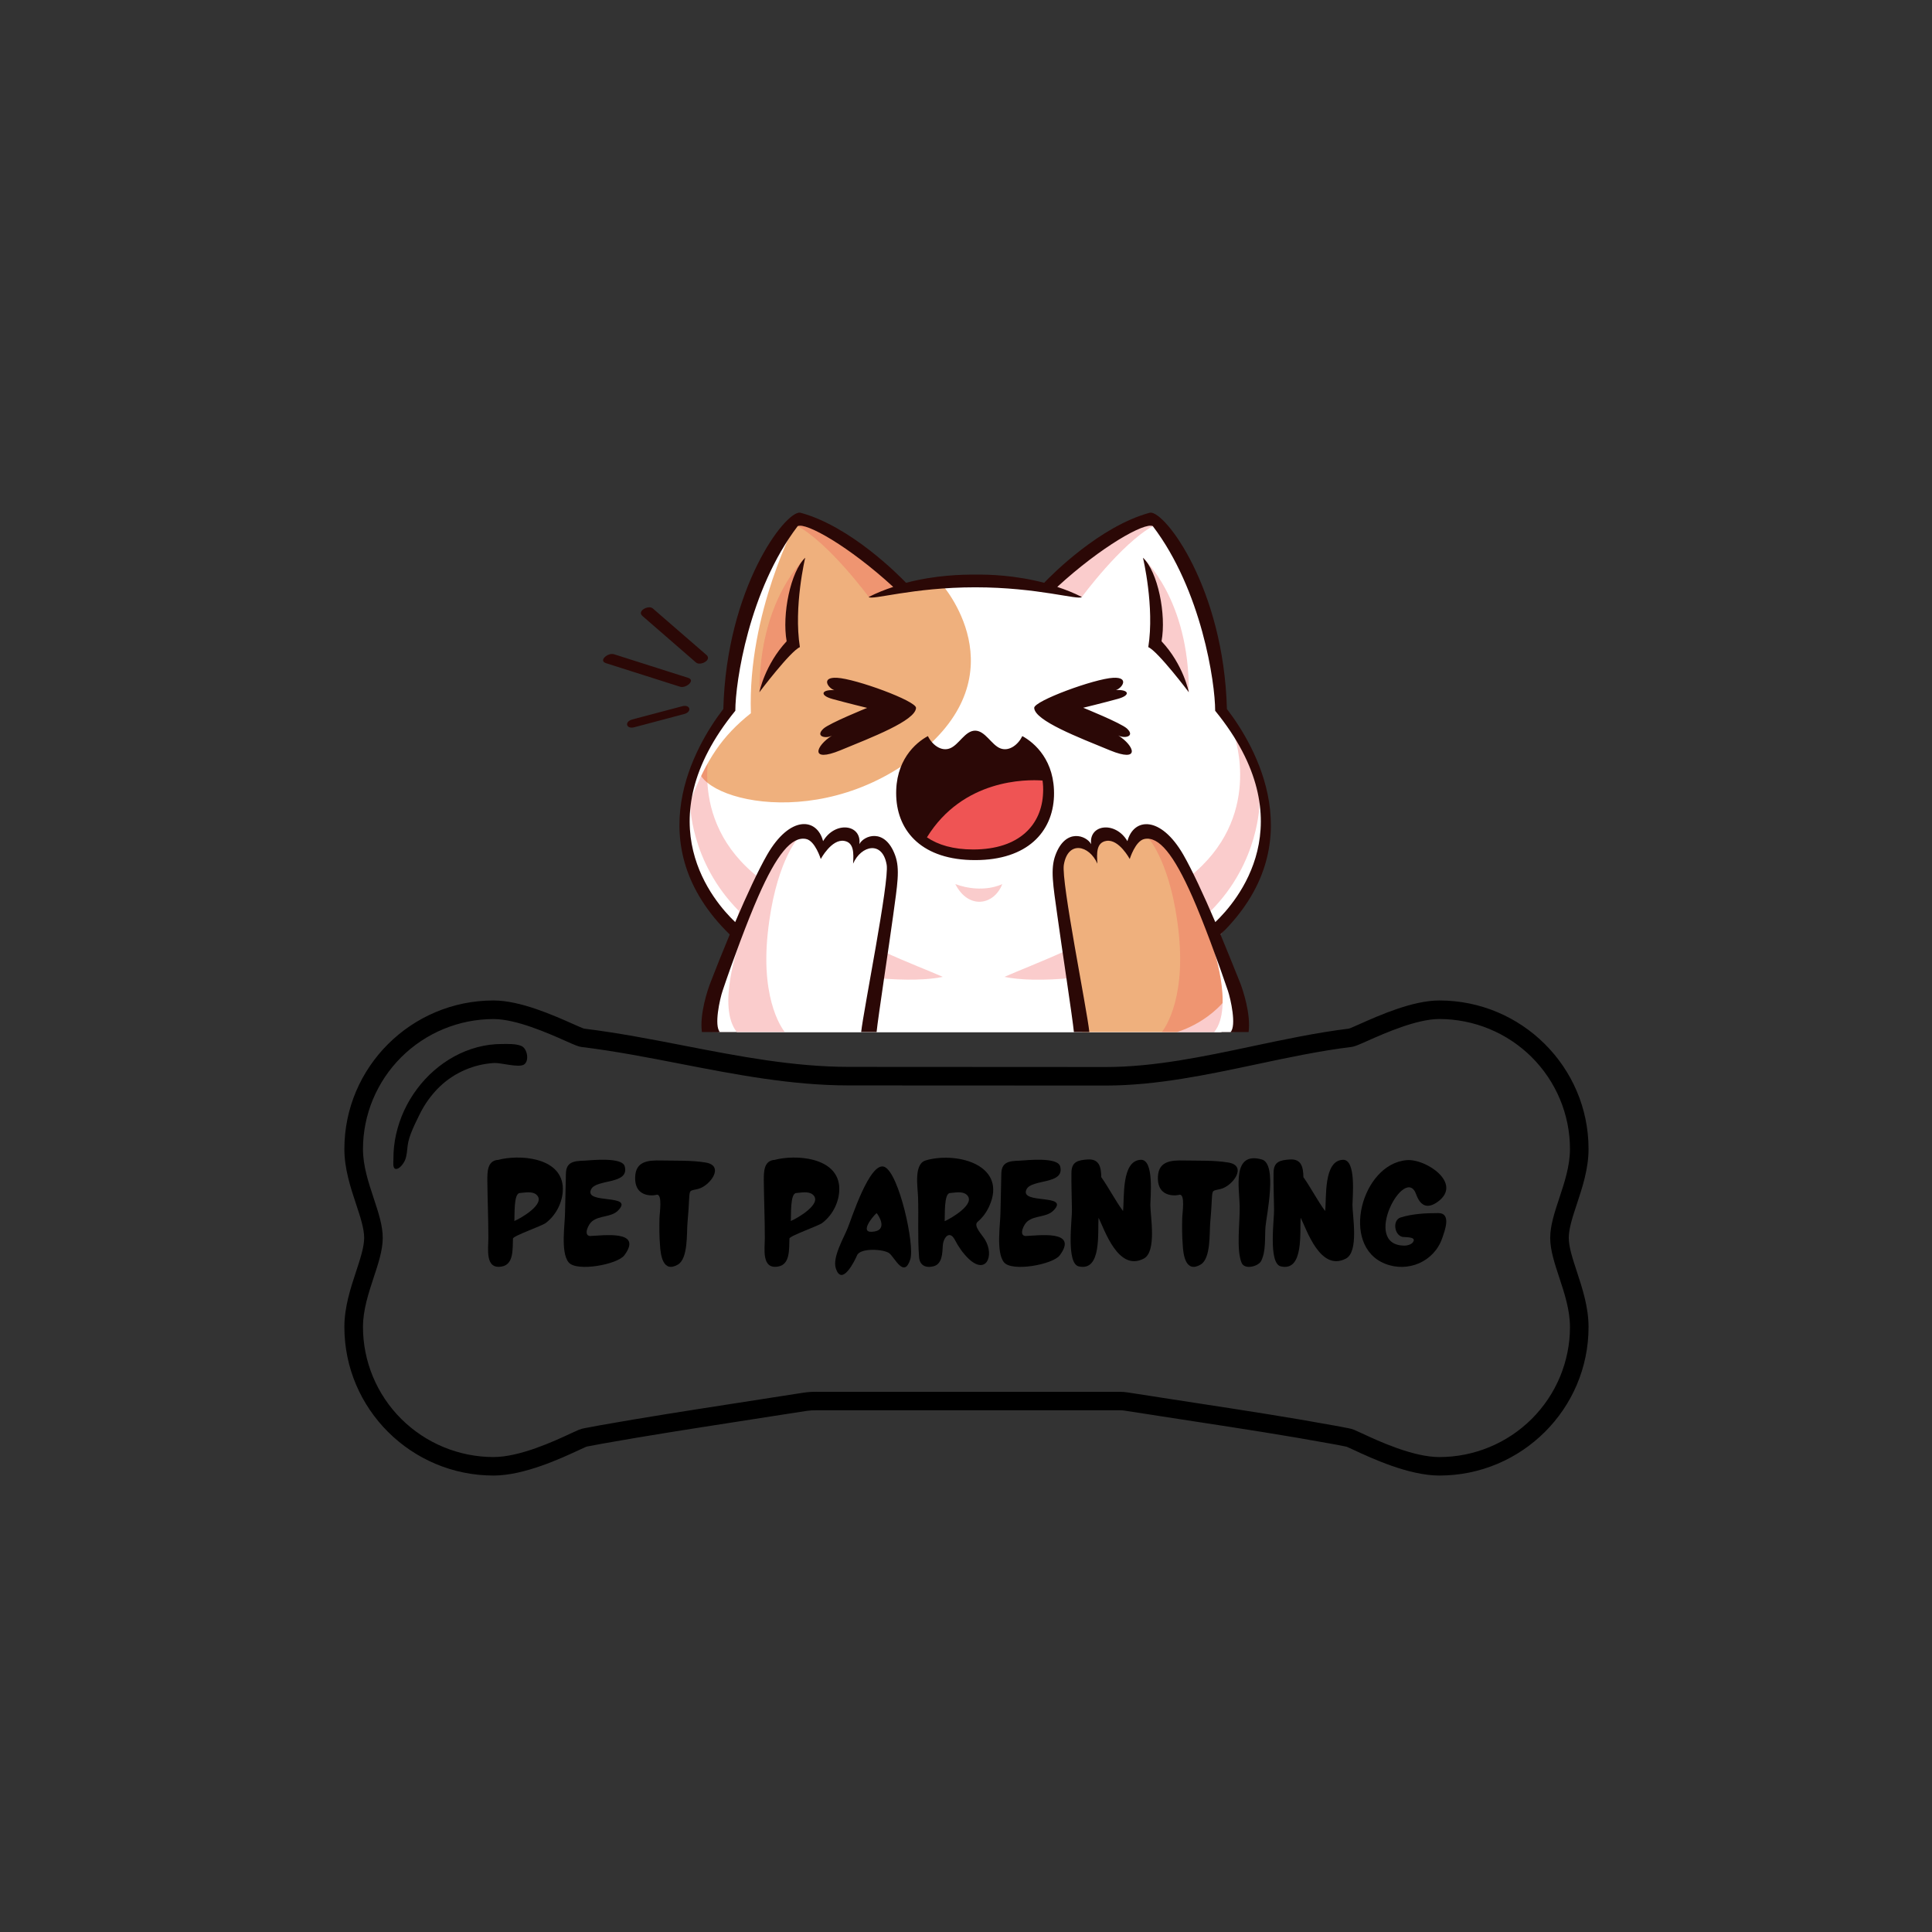 <svg xmlns="http://www.w3.org/2000/svg"
    xmlns:xlink="http://www.w3.org/1999/xlink" width="500" zoomAndPan="magnify" viewBox="0 0 375 375" height="500" preserveAspectRatio="xMidYMid meet" version="1.0">
    <rect x="0" y="0" width="375" height="375" fill="#333333" stroke="none"/>
    <defs>
        <g/>
        <clipPath id="cb136ef634">
            <path d="M 132 100 L 246 100 L 246 200.391 L 132 200.391 Z M 132 100 " clip-rule="nonzero"/>
        </clipPath>
        <clipPath id="d04c3716a3">
            <path d="M 135 100 L 240 100 L 240 200.391 L 135 200.391 Z M 135 100 " clip-rule="nonzero"/>
        </clipPath>
        <clipPath id="4ffecd0984">
            <path d="M 132 101 L 246 101 L 246 200.391 L 132 200.391 Z M 132 101 " clip-rule="nonzero"/>
        </clipPath>
        <clipPath id="710b602ee7">
            <path d="M 117 99.141 L 247 99.141 L 247 200.391 L 117 200.391 Z M 117 99.141 " clip-rule="nonzero"/>
        </clipPath>
        <clipPath id="dc3a7b16ab">
            <path d="M 66.848 194.168 L 308.348 194.168 L 308.348 286.418 L 66.848 286.418 Z M 66.848 194.168 " clip-rule="nonzero"/>
        </clipPath>
    </defs>
    <g clip-path="url(#cb136ef634)">
        <path fill="#ffffff" d="M 143.02 200.324 C 143.02 200.324 142.383 200.324 141.613 196.117 C 140.66 190.855 142.809 181.121 143.125 180.355 C 140.926 178.688 132.344 170.699 132.77 159.645 C 133.191 148.59 141.484 137.43 141.484 137.43 C 141.484 137.43 142.727 113.969 155.176 100.664 C 159.707 101.117 172.5 112.117 174.832 114.18 C 180.715 112.383 197.508 112.621 203.73 114.129 C 203.73 114.129 212.234 104.395 223.996 101.223 C 225.984 101.934 239.359 124.309 236.871 137.668 C 240.871 141.316 254.566 162.051 235.758 181.359 C 239.359 191.438 237.082 200.348 237.082 200.348 Z M 143.02 200.324 C 143.02 200.324 141.613 199.609 141.246 197.07 C 140.422 191.488 142.754 181.332 143.125 180.379 C 140.926 178.715 132.344 170.727 132.77 159.672 C 133.191 148.617 141.484 137.453 141.484 137.453 C 141.484 137.453 142.199 114.523 154.648 101.223 C 159.176 101.672 172.5 112.145 174.832 114.207 C 180.715 112.41 197.508 112.648 203.73 114.152 C 203.73 114.152 211.52 104.422 223.254 101.246 C 225.242 101.961 239.332 124.336 236.844 137.691 C 240.844 141.344 254.539 162.078 235.73 181.387 C 239.332 191.461 236.816 200.375 236.816 200.375 L 143.02 200.375 Z M 143.02 200.324 " fill-opacity="1" fill-rule="nonzero"/>
    </g>
    <g clip-path="url(#d04c3716a3)">
        <path fill="#efb07d" d="M 182.727 113.309 C 182.727 113.309 198.273 130.578 178.09 146.5 C 157.906 162.422 132.316 154.383 135.789 147.531 C 135.789 147.531 139.152 139.016 142.305 137.031 C 140.371 131.926 144.926 117.672 149.086 109.234 C 149.086 109.234 153.27 101.246 155.176 100.691 C 157.086 100.137 169.402 108.707 174.383 113.254 C 177.562 113.652 182.727 113.309 182.727 113.309 Z M 228.422 200.324 C 228.422 200.324 235.891 198.312 239.625 191.41 C 235.203 180.512 230.406 165.598 226.328 162.793 C 222.246 159.988 221.137 162.371 219.465 164.883 C 217.93 162.051 213.426 159.883 212.023 164.883 C 210.273 162.527 205.004 162.184 205.215 170.676 C 205.453 179.164 210.062 200.324 210.062 200.324 Z M 228.422 200.324 " fill-opacity="1" fill-rule="nonzero"/>
    </g>
    <g clip-path="url(#4ffecd0984)">
        <path fill="#ef5454" d="M 154.328 123.227 C 154.328 123.227 150.516 129.07 147.418 134.359 C 147.336 116.191 156.344 108.281 156.344 108.281 C 154.039 113.203 154.328 123.227 154.328 123.227 Z M 224.184 123.227 C 224.184 123.227 227.625 129.07 230.75 134.359 C 230.832 116.191 221.824 108.281 221.824 108.281 C 224.129 113.203 224.184 123.227 224.184 123.227 Z M 147.418 170.461 C 132.582 158.957 138.383 142.902 138.383 142.902 C 130.227 151.656 130.992 170.145 140.504 179.43 C 141.191 180.09 141.934 180.723 142.754 181.305 C 144.156 177.922 146.094 173.504 147.418 170.461 Z M 171.391 184.664 L 170.566 189.875 C 175.707 190.324 180.211 190.219 182.992 189.609 C 180.477 188.473 176.367 186.941 171.391 184.664 Z M 207.68 184.164 C 202.195 186.703 197.668 188.395 194.965 189.609 C 197.879 190.246 202.672 190.352 208.078 189.824 Z M 239.598 142.902 C 239.598 142.902 245.32 158.746 230.832 170.223 C 232.051 173.188 234.09 178.055 235.52 181.066 C 236.207 180.539 236.871 179.984 237.453 179.43 C 246.988 170.145 247.758 151.656 239.598 142.902 Z M 223.016 162.82 C 223.016 162.82 227.441 167.793 228.816 181.332 C 230.195 194.875 225.508 200.324 225.508 200.324 L 239.598 200.324 C 239.598 200.324 241.266 197.492 239.863 193.207 C 238.484 188.922 229.797 165.359 225.48 162.793 C 221.188 160.227 223.016 162.82 223.016 162.82 Z M 152.344 162.766 C 148.027 165.332 139.336 188.922 137.961 193.18 C 136.582 197.465 138.223 200.297 138.223 200.297 L 152.316 200.297 C 152.316 200.297 147.602 194.82 149.004 181.305 C 150.383 167.766 154.809 162.793 154.809 162.793 C 154.809 162.793 156.66 160.227 152.344 162.766 Z M 194.539 171.602 C 194.539 171.602 190.805 173.559 185.43 171.602 C 188.023 176.676 193.004 175.645 194.539 171.602 Z M 209.984 115.875 C 209.984 115.875 217.531 105.613 223.758 102.121 C 223.996 101.223 220.66 100.48 215.281 104.633 C 209.902 108.785 203.73 114.152 203.73 114.152 Z M 174.887 114.152 C 174.887 114.152 168.715 108.785 163.336 104.633 C 157.957 100.48 154.621 101.223 154.859 102.121 C 161.086 105.613 168.633 115.875 168.633 115.875 Z M 174.887 114.152 " fill-opacity="0.298" fill-rule="nonzero"/>
        <path fill="#ffffff" d="M 154.621 101.223 C 154.621 101.223 145.086 118.887 145.746 138.434 C 140.078 142.93 137.113 147.531 134.094 155.254 C 133.984 150.574 136.793 145.23 141.457 137.453 C 142.172 127.512 148.105 107.25 154.621 101.223 Z M 141.695 180.25 C 141.695 180.25 142.676 180.355 143.441 176.836 C 133.855 167.234 133.934 155.73 133.934 155.73 C 128.926 166.734 141.695 180.25 141.695 180.25 Z M 139.707 200.324 C 140.371 200.324 141.855 200.324 143.02 200.324 C 139.07 195.402 143.441 183.289 143.441 183.289 C 135.895 193.207 137.906 200.324 139.707 200.324 Z M 235.254 183.289 C 235.254 183.289 239.598 195.402 235.68 200.324 C 237.027 200.324 238.113 200.324 238.805 200.324 C 240.129 199.898 240.34 199.848 240.34 199.848 C 240.34 199.848 242.805 193.207 235.254 183.289 Z M 244.473 155.758 C 244.473 155.758 244.551 167.262 234.961 176.863 C 235.73 180.379 236.898 181.41 236.898 181.41 C 236.898 181.41 249.48 166.734 244.473 155.758 Z M 244.473 155.758 " fill-opacity="1" fill-rule="nonzero"/>
    </g>
    <g clip-path="url(#710b602ee7)">
        <path fill="#2b0806" d="M 216.074 131.559 C 212.422 131.742 200.688 136.055 200.738 137.402 C 200.844 139.887 209.375 143.141 215.414 145.629 C 221.453 148.113 220.207 144.754 217.055 142.746 C 218.195 143.406 220.445 142.984 218.727 141.395 C 217.531 140.312 210.25 137.375 210.25 137.375 C 210.25 137.375 214.168 136.422 216.949 135.656 C 219.574 134.941 219.121 133.805 216.605 133.938 C 217.824 133.566 219.254 131.398 216.074 131.559 Z M 198.434 142.875 C 197.641 144.516 195.891 145.918 194.168 145.258 C 192.449 144.598 191.23 141.82 189.27 141.82 C 187.309 141.82 186.117 144.598 184.367 145.258 C 182.648 145.918 180.898 144.516 180.105 142.875 C 177.691 144.172 173.695 147.637 173.957 154.566 C 174.223 161.496 179.098 166.945 189.27 166.945 C 199.414 166.945 204.316 161.469 204.578 154.566 C 204.816 147.637 200.816 144.172 198.434 142.875 Z M 163.125 145.629 C 169.164 143.141 177.691 139.887 177.801 137.402 C 177.852 136.055 166.09 131.742 162.461 131.559 C 159.285 131.398 160.715 133.566 161.957 133.965 C 159.441 133.805 158.992 134.969 161.613 135.684 C 164.395 136.449 168.316 137.402 168.316 137.402 C 168.316 137.402 161.031 140.34 159.84 141.422 C 158.117 143.008 160.371 143.434 161.508 142.77 C 158.328 144.754 157.086 148.113 163.125 145.629 Z M 221.852 108.258 C 221.852 108.258 224.129 117.777 222.883 125.605 C 224.738 126.398 230.75 134.359 230.75 134.359 C 230.75 134.359 229.719 129.02 225.453 124.469 C 226.406 119.285 224.738 110.953 221.852 108.258 Z M 236.898 181.387 C 254.828 163.93 243.676 144.809 238.141 137.613 C 237.531 114.18 226.117 99.156 223.227 99.504 C 213.453 102.121 204.023 111.695 202.672 113.121 C 197.031 111.641 191.84 111.484 189.27 111.535 C 186.699 111.508 181.508 111.641 175.867 113.121 C 174.488 111.695 165.086 102.121 155.309 99.504 C 152.395 99.156 141.008 114.18 140.398 137.613 C 134.887 144.781 123.734 163.902 141.641 181.387 L 141.613 181.465 C 140.316 184.586 139.02 187.812 137.828 190.906 C 137.402 192.043 135.762 196.75 136.238 200.324 C 137.086 200.324 139.629 200.324 139.734 200.324 C 138.57 199.078 139.707 193.922 140.266 192.281 C 142.25 186.383 145.113 178.688 147.152 174.059 C 150.754 165.832 153.668 162.289 156.449 162.844 C 158.223 163.188 159.309 166.734 159.309 166.734 C 159.309 166.734 161.402 162.82 163.84 163.215 C 165.801 163.531 165.695 165.648 165.586 167.633 C 167.152 164.062 171.309 163.109 172.105 167.871 C 172.633 171.098 167.602 196.09 167.152 200.324 C 167.152 200.324 169.004 200.324 170.145 200.324 C 170.41 197.625 172.582 183.422 173.348 177.789 C 174.172 171.707 174.727 168.715 173.746 166.02 C 171.762 160.57 167.629 162.184 166.805 163.852 C 167.281 159.961 162.066 159.328 159.762 163.27 C 158.566 158.691 153.324 158.219 148.898 165.914 C 147.203 168.875 144.98 173.637 142.703 178.98 C 138.648 175.117 125.008 159.699 142.727 137.957 C 142.727 132.43 145.375 114.551 154.832 102.121 C 156.422 101.328 164.82 106.062 173.375 113.918 C 171.785 114.445 170.172 115.078 168.609 115.875 C 169.191 116.562 177.164 113.996 189.297 113.996 C 201.426 113.996 209.402 116.562 209.984 115.875 C 208.422 115.078 206.805 114.445 205.215 113.918 C 213.773 106.062 222.195 101.328 223.758 102.121 C 233.215 114.551 235.863 132.457 235.863 137.957 C 253.586 159.699 239.941 175.117 235.891 178.98 C 233.613 173.664 231.387 168.875 229.691 165.914 C 225.27 158.242 220.023 158.719 218.832 163.27 C 216.527 159.328 211.309 159.961 211.785 163.852 C 210.938 162.211 206.832 160.57 204.844 166.02 C 203.863 168.715 204.395 171.707 205.242 177.789 C 206.012 183.422 208.184 197.625 208.445 200.324 C 209.559 200.324 211.441 200.324 211.441 200.324 C 211.016 196.09 205.957 171.125 206.488 167.871 C 207.281 163.082 211.414 164.035 213.004 167.633 C 212.871 165.648 212.766 163.531 214.75 163.215 C 217.188 162.82 219.281 166.734 219.281 166.734 C 219.281 166.734 220.367 163.188 222.141 162.844 C 224.922 162.289 227.812 165.832 231.441 174.059 C 233.48 178.688 236.34 186.383 238.328 192.281 C 238.883 193.922 240.023 199.078 238.855 200.324 C 238.961 200.324 241.504 200.324 242.352 200.324 C 242.828 196.75 241.188 192.043 240.766 190.906 C 239.52 187.785 238.195 184.531 236.898 181.387 Z M 137.137 127.141 C 133.641 124.125 130.172 121.109 126.703 118.094 C 125.879 117.383 123.574 118.598 124.688 119.551 C 128.16 122.566 131.629 125.578 135.098 128.594 C 135.945 129.309 138.223 128.094 137.137 127.141 Z M 133.535 131.559 C 128.742 130.023 123.945 128.516 119.152 126.98 C 118.039 126.637 116.078 128.227 117.641 128.727 C 122.438 130.262 127.23 131.77 132.027 133.301 C 133.137 133.648 135.098 132.031 133.535 131.559 Z M 132.398 137.086 C 129.164 137.93 125.961 138.805 122.727 139.648 C 121.141 140.074 121.535 141.582 123.125 141.156 C 126.359 140.312 129.562 139.438 132.793 138.594 C 134.383 138.168 133.984 136.66 132.398 137.086 Z M 152.688 124.469 C 148.449 129.02 147.391 134.359 147.391 134.359 C 147.391 134.359 153.402 126.398 155.258 125.605 C 154.012 117.777 156.289 108.258 156.289 108.258 C 153.43 110.953 151.762 119.285 152.688 124.469 Z M 152.688 124.469 " fill-opacity="1" fill-rule="nonzero"/>
    </g>
    <path fill="#ef5454" d="M 202.355 151.5 C 202.461 152.238 202.512 153.031 202.461 153.906 C 202.223 160.043 197.906 164.883 188.898 164.883 C 185.059 164.883 182.09 164.008 179.918 162.527 C 186.887 151.234 199.121 151.262 202.355 151.5 Z M 202.355 151.5 C 202.461 152.238 202.512 153.031 202.461 153.906 C 202.223 160.043 197.906 164.883 188.898 164.883 C 185.059 164.883 182.09 164.008 179.918 162.527 C 186.887 151.234 199.121 151.262 202.355 151.5 Z M 202.355 151.5 " fill-opacity="1" fill-rule="nonzero"/>
    <g clip-path="url(#dc3a7b16ab)">
        <path fill="#000000" d="M 279.387 286.402 C 273.449 286.402 266.262 283.059 262.805 281.453 C 262.199 281.172 261.723 280.949 261.418 280.82 C 261.293 280.781 261.164 280.754 261.035 280.734 L 260.785 280.688 C 260.027 280.527 259.258 280.387 258.402 280.234 C 249.645 278.629 240.68 277.25 232.008 275.922 C 229.691 275.566 227.375 275.211 225.059 274.852 L 223.34 274.582 C 221.676 274.32 219.945 274.055 218.266 273.801 C 217.941 273.75 217.613 273.727 217.285 273.73 L 158.473 273.73 C 157.82 273.723 157.176 273.766 156.531 273.859 L 149.867 274.891 C 147.473 275.27 145.078 275.641 142.68 276.012 C 134.262 277.32 125.555 278.672 117.031 280.191 C 116.234 280.332 115.391 280.484 114.57 280.648 L 114.266 280.707 C 114.094 280.73 113.93 280.77 113.766 280.82 C 113.461 280.945 112.98 281.168 112.379 281.453 C 108.922 283.059 101.73 286.402 95.797 286.402 C 79.832 286.402 66.844 273.469 66.844 257.574 C 66.844 253.695 68.047 250.043 69.113 246.812 C 69.914 244.379 70.672 242.082 70.684 240.285 C 70.691 238.484 69.926 236.156 69.109 233.699 C 68.047 230.5 66.844 226.871 66.844 223.02 C 66.844 207.125 79.832 194.191 95.797 194.191 C 100.957 194.191 107.355 197.035 111.18 198.734 C 112.051 199.121 113.039 199.562 113.359 199.656 C 119.953 200.465 126.523 201.742 132.875 202.977 C 143.254 204.992 153.984 207.078 164.789 207.082 L 214.59 207.109 L 214.625 207.109 C 224.059 207.109 233.738 205.055 243.094 203.07 C 249.227 201.77 255.566 200.426 261.82 199.656 C 262.141 199.562 263.129 199.121 264 198.734 C 267.816 197.035 274.223 194.191 279.383 194.191 C 295.344 194.191 308.336 207.125 308.336 223.02 C 308.336 226.871 307.129 230.5 306.07 233.699 C 305.254 236.156 304.488 238.477 304.496 240.285 C 304.508 242.09 305.266 244.379 306.066 246.812 C 307.125 250.035 308.336 253.688 308.336 257.574 C 308.34 273.469 295.355 286.402 279.387 286.402 Z M 158.473 270.148 L 217.285 270.148 C 217.793 270.145 218.301 270.184 218.801 270.258 C 220.496 270.516 222.227 270.781 223.891 271.043 L 225.605 271.312 L 232.551 272.383 C 241.242 273.715 250.238 275.098 259.051 276.711 C 259.926 276.867 260.723 277.012 261.523 277.18 L 261.707 277.215 C 262.086 277.273 262.453 277.375 262.812 277.516 C 263.184 277.668 263.691 277.906 264.332 278.203 C 267.555 279.703 274.258 282.816 279.383 282.816 C 280.215 282.816 281.043 282.773 281.867 282.691 C 282.695 282.613 283.516 282.488 284.328 282.328 C 285.141 282.164 285.945 281.965 286.738 281.723 C 287.535 281.484 288.312 281.207 289.082 280.887 C 289.848 280.57 290.598 280.219 291.328 279.828 C 292.059 279.438 292.77 279.016 293.461 278.555 C 294.148 278.098 294.816 277.605 295.457 277.078 C 296.098 276.555 296.711 276 297.301 275.418 C 297.887 274.832 298.441 274.223 298.969 273.582 C 299.496 272.945 299.988 272.281 300.453 271.594 C 300.914 270.906 301.34 270.199 301.73 269.473 C 302.121 268.742 302.477 267.996 302.797 267.234 C 303.113 266.469 303.395 265.695 303.633 264.902 C 303.875 264.113 304.078 263.312 304.242 262.5 C 304.402 261.691 304.527 260.875 304.609 260.055 C 304.691 259.23 304.73 258.406 304.73 257.582 C 304.73 254.273 303.672 251.055 302.645 247.941 C 301.75 245.234 300.906 242.676 300.895 240.316 C 300.879 237.922 301.742 235.328 302.648 232.586 C 303.672 229.5 304.73 226.301 304.73 223.027 C 304.73 222.203 304.691 221.379 304.609 220.555 C 304.527 219.734 304.402 218.918 304.242 218.105 C 304.078 217.297 303.875 216.496 303.633 215.707 C 303.395 214.914 303.113 214.137 302.797 213.375 C 302.477 212.613 302.121 211.867 301.73 211.137 C 301.34 210.41 300.914 209.699 300.453 209.016 C 299.992 208.328 299.496 207.664 298.969 207.027 C 298.445 206.387 297.887 205.773 297.301 205.191 C 296.715 204.605 296.098 204.051 295.457 203.527 C 294.816 203.004 294.152 202.512 293.461 202.051 C 292.77 201.594 292.059 201.168 291.328 200.777 C 290.598 200.391 289.848 200.035 289.082 199.719 C 288.312 199.402 287.535 199.125 286.738 198.883 C 285.945 198.645 285.141 198.441 284.328 198.281 C 283.516 198.117 282.695 197.996 281.867 197.914 C 281.043 197.832 280.215 197.789 279.383 197.789 C 274.992 197.789 268.797 200.535 265.473 202.012 C 263.59 202.855 262.914 203.137 262.328 203.211 C 256.211 203.961 249.926 205.293 243.848 206.586 C 234.309 208.609 224.441 210.703 214.625 210.703 L 214.586 210.703 L 164.785 210.68 C 153.633 210.68 142.738 208.555 132.184 206.508 C 125.871 205.277 119.34 204.012 112.848 203.215 C 112.266 203.145 111.586 202.852 109.707 202.016 C 106.383 200.539 100.188 197.797 95.793 197.797 C 94.965 197.797 94.137 197.84 93.312 197.922 C 92.484 198.004 91.668 198.125 90.852 198.285 C 90.039 198.449 89.234 198.648 88.441 198.891 C 87.648 199.133 86.867 199.41 86.102 199.727 C 85.336 200.043 84.586 200.395 83.855 200.785 C 83.125 201.176 82.414 201.602 81.723 202.059 C 81.035 202.52 80.371 203.008 79.727 203.535 C 79.086 204.059 78.473 204.613 77.887 205.195 C 77.301 205.781 76.742 206.391 76.215 207.031 C 75.691 207.668 75.195 208.332 74.734 209.016 C 74.273 209.703 73.848 210.41 73.457 211.141 C 73.066 211.867 72.711 212.613 72.391 213.375 C 72.074 214.137 71.793 214.914 71.551 215.707 C 71.312 216.496 71.109 217.297 70.945 218.105 C 70.785 218.914 70.66 219.73 70.578 220.555 C 70.496 221.375 70.453 222.199 70.453 223.023 C 70.453 226.297 71.512 229.492 72.535 232.582 C 73.445 235.324 74.305 237.918 74.289 240.312 C 74.277 242.672 73.441 245.23 72.539 247.938 C 71.516 251.051 70.453 254.27 70.453 257.574 C 70.453 258.402 70.496 259.227 70.578 260.051 C 70.66 260.871 70.781 261.688 70.945 262.496 C 71.105 263.309 71.309 264.109 71.551 264.898 C 71.793 265.688 72.07 266.465 72.391 267.23 C 72.707 267.992 73.062 268.738 73.453 269.469 C 73.848 270.195 74.273 270.902 74.734 271.59 C 75.195 272.277 75.688 272.941 76.215 273.578 C 76.742 274.219 77.297 274.828 77.887 275.414 C 78.473 275.996 79.086 276.551 79.727 277.074 C 80.371 277.602 81.035 278.09 81.727 278.551 C 82.414 279.012 83.125 279.434 83.859 279.824 C 84.59 280.215 85.34 280.566 86.105 280.883 C 86.871 281.199 87.652 281.48 88.445 281.719 C 89.238 281.961 90.043 282.16 90.859 282.324 C 91.672 282.484 92.492 282.605 93.316 282.688 C 94.145 282.77 94.969 282.812 95.801 282.812 C 100.934 282.812 107.637 279.699 110.852 278.199 C 111.488 277.902 112.004 277.664 112.375 277.512 C 112.777 277.355 113.191 277.242 113.617 277.18 L 113.852 277.137 C 114.711 276.961 115.578 276.805 116.395 276.66 C 124.957 275.133 133.684 273.781 142.121 272.469 C 144.516 272.098 146.91 271.723 149.305 271.352 L 155.977 270.316 C 156.805 270.195 157.637 270.137 158.473 270.145 Z M 113.293 199.652 Z M 261.898 199.652 Z M 261.898 199.652 " fill-opacity="1" fill-rule="nonzero"/>
    </g>
    <path fill="#000000" d="M 97.43 202.637 C 90.855 202.637 84.82 206.176 80.957 211.352 C 78.973 214 77.617 216.938 76.883 220.16 C 76.523 221.758 76.348 223.375 76.363 225.012 C 76.363 225.496 76.203 226.676 76.703 226.855 C 77.469 227.129 78.398 225.723 78.609 225.199 C 78.98 224.297 79.008 223.301 79.129 222.332 C 79.371 220.414 80.559 218.125 81.414 216.371 C 82.418 214.293 83.75 212.457 85.414 210.852 C 86.84 209.508 88.453 208.445 90.258 207.668 C 92.062 206.891 93.945 206.445 95.906 206.328 C 97.18 206.246 100.668 207.297 101.707 206.629 C 102.809 205.918 102.324 203.461 101.188 203.016 C 100.078 202.562 98.602 202.637 97.43 202.637 Z M 97.43 202.637 " fill-opacity="1" fill-rule="nonzero"/>
    <g fill="#000000" fill-opacity="1">
        <g transform="translate(93.612, 245.898)">
            <g>
                <path d="M 3.762 -0.066 C 0.492 0.523 1.18 -3.535 1.18 -5.598 C 1.18 -9.328 1.016 -13.059 0.98 -16.789 C 0.98 -18.426 0.98 -20.453 2.848 -20.746 L 2.977 -20.746 C 7.168 -21.859 15.086 -21.305 15.609 -15.707 C 15.84 -12.992 14.465 -10.113 12.305 -8.508 C 11.586 -7.953 5.988 -6.02 5.957 -5.496 C 5.859 -3.664 6.184 -0.457 3.762 -0.066 Z M 6.219 -8.902 C 7.23 -9.293 12.566 -12.273 10.473 -14.039 C 9.652 -14.727 8.215 -14.398 7.266 -14.332 C 6.055 -14.234 6.316 -9.949 6.219 -8.902 Z M 6.219 -8.902 "/>
            </g>
        </g>
    </g>
    <g fill="#000000" fill-opacity="1">
        <g transform="translate(108.434, 245.898)">
            <g>
                <path d="M 1.93 -0.883 C 0.328 -2.848 1.242 -8.379 1.242 -10.637 C 1.277 -13.059 1.375 -15.512 1.406 -17.965 C 1.406 -20.387 2.914 -20.551 5.008 -20.617 C 6.285 -20.684 12.336 -21.371 12.828 -19.504 C 13.777 -15.906 7.23 -17.117 6.285 -15.02 C 4.91 -12.043 14.922 -14.301 11.488 -10.898 C 10.145 -9.59 7.918 -10.016 6.48 -8.836 C 5.793 -8.312 4.746 -6.152 6.055 -5.988 C 8.477 -6.055 16.461 -7.266 12.762 -2.258 C 11.453 -0.457 3.469 1.016 1.93 -0.883 Z M 1.93 -0.883 "/>
            </g>
        </g>
    </g>
    <g fill="#000000" fill-opacity="1">
        <g transform="translate(122.307, 245.898)">
            <g>
                <path d="M 9.293 -0.457 C 6.348 1.277 5.891 -2.355 5.793 -4.32 C 5.66 -5.988 5.66 -7.656 5.695 -9.328 C 5.695 -10.406 6.348 -14.172 5.137 -14.008 C 5.367 -13.973 0.816 -12.926 0.98 -17.441 C 1.078 -20.484 3.438 -20.715 6.02 -20.648 C 8.805 -20.586 11.848 -20.715 14.629 -20.258 C 18.457 -19.637 15.48 -15.676 13.156 -15.117 C 11.586 -14.727 11.551 -15.055 11.453 -13.188 C 11.387 -11.617 11.258 -10.016 11.125 -8.441 C 10.965 -6.48 11.258 -1.637 9.293 -0.457 Z M 9.293 -0.457 "/>
            </g>
        </g>
    </g>
    <g fill="#000000" fill-opacity="1">
        <g transform="translate(137.947, 245.898)">
            <g/>
        </g>
    </g>
    <g fill="#000000" fill-opacity="1">
        <g transform="translate(147.272, 245.898)">
            <g>
                <path d="M 3.762 -0.066 C 0.492 0.523 1.18 -3.535 1.18 -5.598 C 1.18 -9.328 1.016 -13.059 0.98 -16.789 C 0.98 -18.426 0.98 -20.453 2.848 -20.746 L 2.977 -20.746 C 7.168 -21.859 15.086 -21.305 15.609 -15.707 C 15.84 -12.992 14.465 -10.113 12.305 -8.508 C 11.586 -7.953 5.988 -6.02 5.957 -5.496 C 5.859 -3.664 6.184 -0.457 3.762 -0.066 Z M 6.219 -8.902 C 7.23 -9.293 12.566 -12.273 10.473 -14.039 C 9.652 -14.727 8.215 -14.398 7.266 -14.332 C 6.055 -14.234 6.316 -9.949 6.219 -8.902 Z M 6.219 -8.902 "/>
            </g>
        </g>
    </g>
    <g fill="#000000" fill-opacity="1">
        <g transform="translate(162.094, 245.898)">
            <g>
                <path d="M 0.133 0.262 C -0.555 -1.867 1.703 -5.66 2.453 -7.559 C 3.078 -9.031 6.742 -20.617 9.59 -19.406 C 12.438 -18.129 15.48 -4.188 14.594 -1.473 C 13.383 2.355 11.551 -1.867 10.504 -2.652 C 9.391 -3.469 4.875 -3.73 4.254 -2.227 C 3.863 -1.277 1.309 3.961 0.133 0.262 Z M 7.133 -6.809 C 10.473 -6.969 8.379 -10.113 8.051 -10.438 C 7.266 -9.754 4.777 -6.676 7.133 -6.809 Z M 7.133 -6.809 "/>
            </g>
        </g>
    </g>
    <g fill="#000000" fill-opacity="1">
        <g transform="translate(177.014, 245.898)">
            <g>
                <path d="M 4.125 -0.098 C 2.617 0.262 1.473 -0.328 1.375 -1.93 C 1.078 -5.758 1.309 -9.652 1.18 -13.547 C 1.113 -15.543 0.262 -20.289 2.914 -20.715 C 2.812 -20.715 2.781 -20.715 2.945 -20.746 C 9.129 -22.352 18.555 -19.602 14.988 -11.75 C 14.465 -10.602 13.711 -9.555 12.73 -8.738 C 11.812 -7.953 13.746 -6.086 14.203 -5.234 C 16.035 -2.094 14.367 1.637 10.965 -1.605 C 9.883 -2.652 9 -3.926 8.312 -5.27 C 7.297 -7.168 6.121 -5.727 5.988 -4.188 C 5.891 -2.715 5.922 -0.523 4.125 -0.098 Z M 6.348 -8.867 C 7.363 -9.293 12.664 -12.273 10.57 -14.039 C 9.754 -14.727 8.344 -14.398 7.363 -14.332 C 6.184 -14.234 6.414 -9.949 6.348 -8.867 Z M 6.348 -8.867 "/>
            </g>
        </g>
    </g>
    <g fill="#000000" fill-opacity="1">
        <g transform="translate(192.948, 245.898)">
            <g>
                <path d="M 1.93 -0.883 C 0.328 -2.848 1.242 -8.379 1.242 -10.637 C 1.277 -13.059 1.375 -15.512 1.406 -17.965 C 1.406 -20.387 2.914 -20.551 5.008 -20.617 C 6.285 -20.684 12.336 -21.371 12.828 -19.504 C 13.777 -15.906 7.23 -17.117 6.285 -15.02 C 4.91 -12.043 14.922 -14.301 11.488 -10.898 C 10.145 -9.59 7.918 -10.016 6.48 -8.836 C 5.793 -8.312 4.746 -6.152 6.055 -5.988 C 8.477 -6.055 16.461 -7.266 12.762 -2.258 C 11.453 -0.457 3.469 1.016 1.93 -0.883 Z M 1.93 -0.883 "/>
            </g>
        </g>
    </g>
    <g fill="#000000" fill-opacity="1">
        <g transform="translate(206.821, 245.898)">
            <g>
                <path d="M 2.551 -0.098 C 0.066 -0.688 1.309 -9.457 1.242 -11.125 C 1.211 -13.484 1.113 -15.871 1.145 -18.227 C 1.145 -20.422 2.391 -20.715 4.32 -20.848 C 6.547 -20.977 6.906 -19.375 6.938 -17.41 C 8.441 -15.281 9.621 -12.926 11.16 -10.832 C 11.453 -13.383 10.801 -20.617 14.594 -20.781 C 17.246 -20.91 16.461 -13.484 16.461 -12.043 C 16.461 -9.816 17.738 -2.945 15.184 -1.605 C 10.176 1.016 7.527 -7.363 6.414 -9.523 C 6.184 -6.938 7.102 0.98 2.551 -0.098 Z M 2.551 -0.098 "/>
            </g>
        </g>
    </g>
    <g fill="#000000" fill-opacity="1">
        <g transform="translate(223.77, 245.898)">
            <g>
                <path d="M 9.293 -0.457 C 6.348 1.277 5.891 -2.355 5.793 -4.32 C 5.66 -5.988 5.66 -7.656 5.695 -9.328 C 5.695 -10.406 6.348 -14.172 5.137 -14.008 C 5.367 -13.973 0.816 -12.926 0.98 -17.441 C 1.078 -20.484 3.438 -20.715 6.02 -20.648 C 8.805 -20.586 11.848 -20.715 14.629 -20.258 C 18.457 -19.637 15.48 -15.676 13.156 -15.117 C 11.586 -14.727 11.551 -15.055 11.453 -13.188 C 11.387 -11.617 11.258 -10.016 11.125 -8.441 C 10.965 -6.48 11.258 -1.637 9.293 -0.457 Z M 9.293 -0.457 "/>
            </g>
        </g>
    </g>
    <g fill="#000000" fill-opacity="1">
        <g transform="translate(239.41, 245.898)">
            <g>
                <path d="M 1.57 -0.816 C 0.523 -3.402 1.277 -8.641 1.211 -11.848 C 1.145 -15.219 -0.328 -22.48 5.496 -20.848 C 8.605 -19.996 6.383 -9.816 6.219 -7.789 C 6.055 -5.727 6.348 -3.109 5.398 -1.18 C 4.875 -0.098 2.16 0.656 1.57 -0.816 Z M 1.57 -0.816 "/>
            </g>
        </g>
    </g>
    <g fill="#000000" fill-opacity="1">
        <g transform="translate(246.052, 245.898)">
            <g>
                <path d="M 2.551 -0.098 C 0.066 -0.688 1.309 -9.457 1.242 -11.125 C 1.211 -13.484 1.113 -15.871 1.145 -18.227 C 1.145 -20.422 2.391 -20.715 4.32 -20.848 C 6.547 -20.977 6.906 -19.375 6.938 -17.41 C 8.441 -15.281 9.621 -12.926 11.16 -10.832 C 11.453 -13.383 10.801 -20.617 14.594 -20.781 C 17.246 -20.91 16.461 -13.484 16.461 -12.043 C 16.461 -9.816 17.738 -2.945 15.184 -1.605 C 10.176 1.016 7.527 -7.363 6.414 -9.523 C 6.184 -6.938 7.102 0.98 2.551 -0.098 Z M 2.551 -0.098 "/>
            </g>
        </g>
    </g>
    <g fill="#000000" fill-opacity="1">
        <g transform="translate(263.001, 245.898)">
            <g>
                <path d="M 5.891 -0.59 C -3.012 -4.059 1.309 -20.062 10.078 -20.715 C 13.777 -21.008 20.977 -16.199 16.066 -12.633 C 13.941 -11.094 12.633 -11.977 11.879 -14.07 C 9.754 -20.125 1.047 -4.125 9.621 -4.125 C 10.211 -4.125 11.191 -4.387 11.387 -5.039 C 11.684 -5.891 9.59 -5.727 9.195 -5.824 C 7.625 -6.184 7.23 -9.066 8.867 -9.59 C 11.16 -10.309 13.777 -10.438 16.168 -10.438 C 18.785 -10.438 17.41 -6.969 16.918 -5.531 C 15.348 -1.016 10.309 1.145 5.891 -0.59 Z M 5.891 -0.59 "/>
            </g>
        </g>
    </g>
    <g fill="#000000" fill-opacity="1">
        <g transform="translate(187.076, 291.14)">
            <g/>
        </g>
    </g>
</svg>